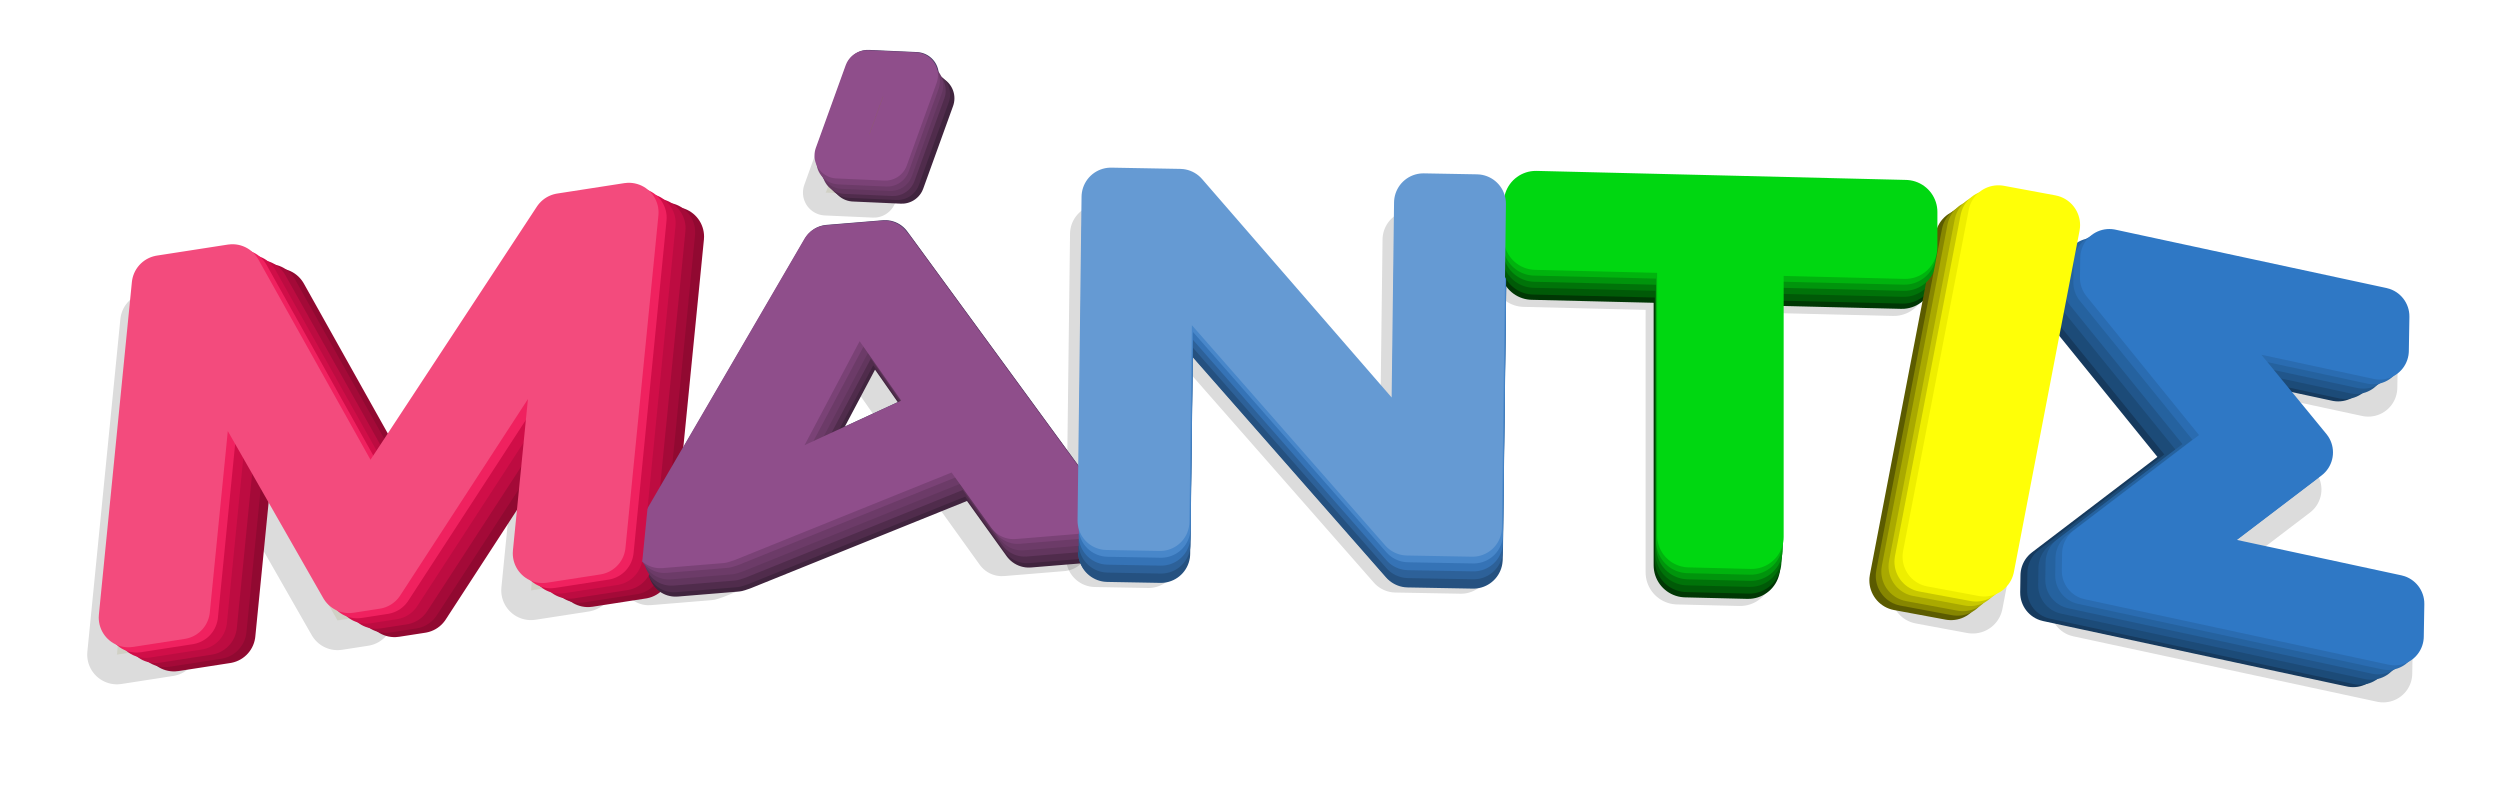 <?xml version="1.0" encoding="UTF-8" standalone="no"?>
<!-- Created with Inkscape (http://www.inkscape.org/) -->

<svg
   width="113.768mm"
   height="35.933mm"
   viewBox="0 0 113.768 35.933"
   version="1.1"
   id="svg1"
   sodipodi:docname="mantis.svg"
   xmlns:inkscape="http://www.inkscape.org/namespaces/inkscape"
   xmlns:sodipodi="http://sodipodi.sourceforge.net/DTD/sodipodi-0.dtd"
   xmlns="http://www.w3.org/2000/svg"
   xmlns:svg="http://www.w3.org/2000/svg">
  <sodipodi:namedview
     id="namedview1"
     pagecolor="#505050"
     bordercolor="#eeeeee"
     borderopacity="1"
     inkscape:showpageshadow="0"
     inkscape:pageopacity="0"
     inkscape:pagecheckerboard="0"
     inkscape:deskcolor="#505050"
     inkscape:document-units="mm" />
  <defs
     id="defs1">
    <filter
       inkscape:collect="always"
       style="color-interpolation-filters:sRGB"
       id="filter35"
       x="-1.003"
       y="-0.335"
       width="3.005"
       height="1.67">
      <feGaussianBlur
         inkscape:collect="always"
         stdDeviation="1.654"
         id="feGaussianBlur35" />
    </filter>
    <filter
       inkscape:collect="always"
       style="color-interpolation-filters:sRGB"
       id="filter36"
       x="-0.382"
       y="-0.307"
       width="1.764"
       height="1.615">
      <feGaussianBlur
         inkscape:collect="always"
         stdDeviation="1.654"
         id="feGaussianBlur36" />
    </filter>
    <filter
       inkscape:collect="always"
       style="color-interpolation-filters:sRGB"
       id="filter37"
       x="-0.234"
       y="-0.289"
       width="1.467"
       height="1.577">
      <feGaussianBlur
         inkscape:collect="always"
         stdDeviation="1.654"
         id="feGaussianBlur37" />
    </filter>
    <filter
       inkscape:collect="always"
       style="color-interpolation-filters:sRGB"
       id="filter38"
       x="-0.315"
       y="-0.353"
       width="1.631"
       height="1.706">
      <feGaussianBlur
         inkscape:collect="always"
         stdDeviation="1.654"
         id="feGaussianBlur38" />
    </filter>
    <filter
       inkscape:collect="always"
       style="color-interpolation-filters:sRGB"
       id="filter39"
       x="-0.323"
       y="-0.357"
       width="1.646"
       height="1.714">
      <feGaussianBlur
         inkscape:collect="always"
         stdDeviation="1.654"
         id="feGaussianBlur39" />
    </filter>
    <filter
       inkscape:collect="always"
       style="color-interpolation-filters:sRGB"
       id="filter40"
       x="-1.416"
       y="-1.3"
       width="3.832"
       height="3.599">
      <feGaussianBlur
         inkscape:collect="always"
         stdDeviation="1.654"
         id="feGaussianBlur40" />
    </filter>
    <filter
       inkscape:collect="always"
       style="color-interpolation-filters:sRGB"
       id="filter41"
       x="-0.277"
       y="-0.391"
       width="1.554"
       height="1.782">
      <feGaussianBlur
         inkscape:collect="always"
         stdDeviation="1.654"
         id="feGaussianBlur41" />
    </filter>
  </defs>
  <g
     inkscape:label="Στρώση 1"
     inkscape:groupmode="layer"
     id="layer1"
     transform="translate(-13.89,-78.978)">
    <path
       d="m 62.229,103.725 -2.743,0.226 -2.374,-3.306 -10.739,4.333 -0.204,0.069 -2.758,0.227 7.64,-13.118 2.566,-0.211 z m -5.977,-4.324 -3.519,-5.031 c -0.115,-0.165 -0.233,-0.434 -0.356,-0.807 l -0.059,0.005 c -0.085,0.361 -0.188,0.648 -0.308,0.861 l -4.86,9.17 z"
       id="text2-0-6"
       style="font-size:11.289px;font-family:'Segoe UI';-inkscape-font-specification:'Segoe UI';opacity:0.374;fill:#808000;stroke:#000000;stroke-width:2.492;stroke-linejoin:round;stroke-opacity:1;filter:url(#filter41)"
       aria-label="A"
       sodipodi:nodetypes="cccccccccccccccc" />
    <path
       d="m 55.009,84.085 -1.357,3.756 -2.181,-0.098 1.357,-3.756 z"
       id="text16-3-8"
       style="font-size:11.289px;font-family:'Segoe UI';-inkscape-font-specification:'Segoe UI';opacity:0.374;fill:#808000;stroke:#000000;stroke-width:2.081;stroke-linecap:round;stroke-linejoin:round;stroke-opacity:1;filter:url(#filter40)"
       aria-label="'" />
    <path
       d="m 100.072,91.896 -6.996,-0.171 v 13.37 l -2.839,-0.07 V 91.655 l -6.979,-0.171 v -1.585 l 16.814,0.411 z"
       id="text4-1"
       style="font-size:11.956px;font-family:'Segoe UI';-inkscape-font-specification:'Segoe UI';opacity:0.374;fill:#808000;stroke:#000000;stroke-width:2.919;stroke-linejoin:round;stroke-opacity:1;filter:url(#filter39)"
       aria-label="T" />
    <path
       d="M 80.377,104.66 77.412,104.606 66.936,92.673 q -0.398,-0.449 -0.651,-0.936 l -0.086,-0.002 q 0.109,0.474 0.09,2.025 l -0.132,10.639 -2.418,-0.044 0.182,-14.727 3.138,0.057 10.191,11.743 q 0.639,0.731 0.823,1.001 l 0.058,0.001 q -0.136,-0.639 -0.117,-2.17 l 0.128,-10.372 2.418,0.044 z"
       id="text3-0"
       style="font-size:10.951px;font-family:'Segoe UI';-inkscape-font-specification:'Segoe UI';opacity:0.374;fill:#808000;stroke:#000000;stroke-width:2.673;stroke-linejoin:round;stroke-opacity:1;filter:url(#filter38)"
       aria-label="N" />
    <path
       d="m 40.483,105.468 -2.43,0.377 1.008,-10.155 c 0.08,-0.802 0.245,-1.795 0.496,-2.977 l -0.058,0.011 c -0.301,0.719 -0.558,1.24 -0.771,1.564 l -8.284,12.739 -1.193,0.185 -0.062,-0.108 -5.907,-10.337 c -0.17,-0.306 -0.327,-0.791 -0.472,-1.455 l -0.058,0.008 c 0.017,0.593 -0.042,1.576 -0.178,2.948 l -1.006,10.134 -2.357,0.366 1.502,-15.137 3.23,-0.501 5.354,9.563 c 0.414,0.733 0.674,1.288 0.78,1.667 l 0.087,-0.011 c 0.499,-0.895 0.896,-1.566 1.188,-2.014 l 7.576,-11.527 3.055,-0.474 z"
       id="text1-2"
       style="font-size:11.289px;font-family:'Segoe UI';-inkscape-font-specification:'Segoe UI';opacity:0.374;fill:#808000;stroke:#000000;stroke-width:2.704;stroke-linecap:round;stroke-linejoin:round;stroke-opacity:1;filter:url(#filter37)"
       aria-label="M"
       sodipodi:nodetypes="ccscccccccccsccccccccccc" />
    <path
       d="m 122.343,109.62 -13.829,-2.978 0.013,-0.781 6.794,-5.172 -5.981,-7.38 0.015,-0.902 12.334,2.656 -0.026,1.553 -8.812,-1.898 5.36,6.533 -6.136,4.67 10.293,2.217 z"
       id="text6-8"
       style="font-size:11.13px;font-family:'Segoe UI';-inkscape-font-specification:'Segoe UI';opacity:0.374;fill:#808000;stroke:#000000;stroke-width:2.643;stroke-linejoin:round;stroke-opacity:1;filter:url(#filter36)"
       aria-label="Σ" />
    <path
       d="m 103.663,106.432 -2.342,-0.435 2.987,-15.527 2.342,0.435 z"
       id="text5-63"
       style="font-size:11.289px;font-family:'Segoe UI';-inkscape-font-specification:'Segoe UI';opacity:0.374;fill:#808000;stroke:#000000;stroke-width:2.75;stroke-linejoin:round;stroke-opacity:1;filter:url(#filter35)"
       inkscape:transform-center-x="-0.1832369"
       inkscape:transform-center-y="0.72328802"
       aria-label="Ι" />
    <path
       d="m 43.078,104.876 -2.43,0.377 1.008,-10.155 c 0.08,-0.802 0.245,-1.794 0.496,-2.977 l -0.058,0.011 c -0.301,0.719 -0.558,1.24 -0.771,1.564 l -8.284,12.739 -1.193,0.185 -0.062,-0.108 -5.907,-10.337 c -0.17,-0.306 -0.327,-0.791 -0.472,-1.454 l -0.058,0.011 c 0.017,0.593 -0.042,1.576 -0.178,2.948 l -1.006,10.134 -2.357,0.366 1.502,-15.137 3.23,-0.501 5.354,9.563 c 0.414,0.733 0.674,1.288 0.78,1.667 l 0.087,-0.011 c 0.499,-0.895 0.896,-1.566 1.188,-2.014 l 7.576,-11.527 3.055,-0.474 z"
       id="text1-5-0-9-8-8"
       style="font-size:11.289px;font-family:'Segoe UI';-inkscape-font-specification:'Segoe UI';fill:#808000;stroke:#910931;stroke-width:2.704;stroke-linecap:round;stroke-linejoin:round;stroke-opacity:1"
       aria-label="M"
       sodipodi:nodetypes="ccscccccccccsccccccccccc"
       inkscape:export-filename="mantis.svg"
       inkscape:export-xdpi="96"
       inkscape:export-ydpi="96" />
    <path
       d="m 42.673,104.681 -2.43,0.377 1.008,-10.155 c 0.08,-0.802 0.245,-1.794 0.496,-2.977 l -0.058,0.011 c -0.301,0.719 -0.558,1.24 -0.771,1.564 l -8.284,12.739 -1.193,0.185 -0.062,-0.108 -5.907,-10.337 c -0.17,-0.306 -0.327,-0.791 -0.472,-1.455 l -0.058,0.011 c 0.017,0.593 -0.042,1.576 -0.178,2.948 l -1.006,10.134 -2.357,0.366 1.502,-15.137 3.23,-0.501 5.354,9.563 c 0.414,0.733 0.674,1.288 0.78,1.667 l 0.087,-0.011 c 0.499,-0.895 0.896,-1.566 1.188,-2.014 l 7.576,-11.527 3.055,-0.474 z"
       id="text1-5-0-9-8"
       style="font-size:11.289px;font-family:'Segoe UI';-inkscape-font-specification:'Segoe UI';fill:#808000;stroke:#a40a38;stroke-width:2.704;stroke-linecap:round;stroke-linejoin:round;stroke-opacity:1"
       aria-label="M"
       sodipodi:nodetypes="ccscccccccccsccccccccccc" />
    <path
       d="m 62.784,102.022 -2.743,0.226 -2.374,-3.306 -10.739,4.333 -0.204,0.069 -2.758,0.227 7.64,-13.118 2.566,-0.211 z m -5.977,-4.324 -3.519,-5.031 c -0.115,-0.165 -0.233,-0.434 -0.356,-0.807 l -0.059,0.005 c -0.085,0.361 -0.188,0.648 -0.308,0.861 l -4.86,9.171 z"
       id="text2"
       style="font-size:11.289px;font-family:'Segoe UI';-inkscape-font-specification:'Segoe UI';fill:#808000;stroke:#453a62;stroke-width:2.492;stroke-linejoin:round;stroke-opacity:1"
       aria-label="A"
       sodipodi:nodetypes="cccccccccccccccc" />
    <path
       d="m 63.453,103.335 -2.743,0.226 -2.374,-3.306 -10.739,4.333 -0.204,0.069 -2.758,0.227 7.64,-13.118 2.566,-0.211 z m -5.977,-4.324 -3.519,-5.032 c -0.115,-0.165 -0.233,-0.434 -0.356,-0.807 l -0.059,0.005 c -0.085,0.361 -0.188,0.648 -0.308,0.861 l -4.86,9.171 z"
       id="text2-0-0-7-6-0-7"
       style="font-size:11.289px;font-family:'Segoe UI';-inkscape-font-specification:'Segoe UI';fill:#808000;stroke:#40243e;stroke-width:2.492;stroke-linejoin:round;stroke-opacity:1"
       aria-label="A"
       sodipodi:nodetypes="cccccccccccccccc" />
    <path
       d="m 63.372,103.136 -2.743,0.226 -2.374,-3.306 -10.739,4.333 -0.204,0.069 -2.758,0.227 7.64,-13.118 2.566,-0.211 z m -5.977,-4.324 -3.519,-5.031 c -0.115,-0.165 -0.233,-0.434 -0.356,-0.807 l -0.059,0.005 c -0.085,0.361 -0.188,0.648 -0.308,0.861 l -4.86,9.171 z"
       id="text2-0-0-7-6-0"
       style="font-size:11.289px;font-family:'Segoe UI';-inkscape-font-specification:'Segoe UI';fill:#808000;stroke:#502c4c;stroke-width:2.492;stroke-linejoin:round;stroke-opacity:1"
       aria-label="A"
       sodipodi:nodetypes="cccccccccccccccc" />
    <path
       d="m 80.916,104.374 -2.965,-0.054 -10.476,-11.933 q -0.398,-0.449 -0.651,-0.936 l -0.086,-0.002 q 0.109,0.475 0.09,2.025 l -0.132,10.639 -2.418,-0.044 0.182,-14.727 3.138,0.057 10.191,11.743 q 0.639,0.731 0.823,1.001 l 0.058,10e-4 q -0.136,-0.639 -0.117,-2.17 l 0.128,-10.372 2.418,0.044 z"
       id="text3-4-6-0-2"
       style="font-size:10.951px;font-family:'Segoe UI';-inkscape-font-specification:'Segoe UI';fill:#808000;stroke:#29598c;stroke-width:2.673;stroke-linejoin:round"
       aria-label="N" />
    <path
       d="m 56.283,83.451 -1.357,3.756 -2.181,-0.098 1.357,-3.756 z"
       id="text16-3-4-1-1-8-4"
       style="font-size:11.289px;font-family:'Segoe UI';-inkscape-font-specification:'Segoe UI';fill:#808000;stroke:#40243e;stroke-width:2.081;stroke-linecap:round;stroke-linejoin:round;stroke-opacity:1"
       aria-label="'" />
    <path
       d="m 42.236,104.495 -2.43,0.377 1.008,-10.155 c 0.08,-0.802 0.245,-1.795 0.496,-2.977 l -0.058,0.011 c -0.301,0.719 -0.558,1.24 -0.771,1.564 l -8.284,12.739 -1.193,0.185 -0.062,-0.108 -5.907,-10.337 c -0.17,-0.306 -0.327,-0.791 -0.472,-1.455 l -0.058,0.011 c 0.017,0.593 -0.042,1.576 -0.178,2.948 l -1.006,10.134 -2.357,0.366 1.502,-15.137 3.23,-0.501 5.354,9.563 c 0.414,0.733 0.674,1.288 0.78,1.667 l 0.087,-0.011 c 0.499,-0.895 0.896,-1.566 1.188,-2.014 l 7.576,-11.527 3.055,-0.474 z"
       id="text1-5-0-9"
       style="font-size:11.289px;font-family:'Segoe UI';-inkscape-font-specification:'Segoe UI';fill:#808000;stroke:#bd0c41;stroke-width:2.704;stroke-linecap:round;stroke-linejoin:round;stroke-opacity:1"
       aria-label="M"
       sodipodi:nodetypes="ccscccccccccsccccccccccc" />
    <path
       d="m 55.572,82.386 -1.357,3.756 -2.181,-0.098 1.357,-3.756 z"
       id="text16"
       style="font-size:11.289px;font-family:'Segoe UI';-inkscape-font-specification:'Segoe UI';fill:#808000;stroke:#453a62;stroke-width:2.081;stroke-linecap:round;stroke-linejoin:round"
       aria-label="'" />
    <path
       d="m 56.086,83.282 -1.357,3.756 -2.181,-0.098 1.357,-3.756 z"
       id="text16-3-4-1-1-8"
       style="font-size:11.289px;font-family:'Segoe UI';-inkscape-font-specification:'Segoe UI';fill:#808000;stroke:#502c4c;stroke-width:2.081;stroke-linecap:round;stroke-linejoin:round"
       aria-label="'" />
    <path
       d="m 63.261,102.835 -2.743,0.226 -2.374,-3.306 -10.739,4.333 -0.204,0.069 -2.758,0.227 7.64,-13.118 2.566,-0.211 z m -5.977,-4.324 -3.519,-5.031 c -0.115,-0.165 -0.233,-0.434 -0.356,-0.807 l -0.059,0.003 c -0.085,0.361 -0.188,0.648 -0.308,0.861 l -4.86,9.171 z"
       id="text2-0-0-7-6"
       style="font-size:11.289px;font-family:'Segoe UI';-inkscape-font-specification:'Segoe UI';fill:#808000;stroke:#62365e;stroke-width:2.492;stroke-linejoin:round;stroke-opacity:1"
       aria-label="A"
       sodipodi:nodetypes="cccccccccccccccc" />
    <path
       d="m 80.936,104.428 -2.965,-0.054 -10.476,-11.933 q -0.398,-0.449 -0.651,-0.936 l -0.086,-0.002 q 0.109,0.474 0.09,2.025 l -0.132,10.639 -2.418,-0.044 0.182,-14.727 3.138,0.057 10.191,11.743 q 0.639,0.731 0.823,1.001 l 0.058,0.001 q -0.136,-0.639 -0.117,-2.17 l 0.128,-10.372 2.418,0.044 z"
       id="text3-4-6-0-2-0"
       style="font-size:10.951px;font-family:'Segoe UI';-inkscape-font-specification:'Segoe UI';fill:#808000;stroke:#255180;stroke-width:2.673;stroke-linejoin:round"
       aria-label="N" />
    <path
       d="m 63.141,102.552 -2.743,0.226 -2.374,-3.306 -10.739,4.333 -0.204,0.069 -2.758,0.227 7.64,-13.118 2.566,-0.211 z m -5.977,-4.324 -3.519,-5.031 c -0.115,-0.165 -0.233,-0.434 -0.356,-0.807 l -0.059,0.005 c -0.085,0.361 -0.188,0.648 -0.308,0.861 l -4.86,9.171 z"
       id="text2-0-0-7"
       style="font-size:11.289px;font-family:'Segoe UI';-inkscape-font-specification:'Segoe UI';fill:#808000;stroke:#6c3b68;stroke-width:2.492;stroke-linejoin:round;stroke-opacity:1"
       aria-label="A"
       sodipodi:nodetypes="cccccccccccccccc" />
    <path
       d="m 80.95,104.003 -2.965,-0.054 -10.476,-11.933 q -0.398,-0.449 -0.651,-0.936 l -0.086,-0.002 q 0.109,0.475 0.09,2.025 l -0.132,10.639 -2.418,-0.044 0.182,-14.727 3.138,0.057 10.191,11.743 q 0.639,0.731 0.823,1.001 l 0.058,10e-4 Q 78.567,101.134 78.586,99.604 l 0.128,-10.372 2.418,0.044 z"
       id="text3-4-6-0"
       style="font-size:10.951px;font-family:'Segoe UI';-inkscape-font-specification:'Segoe UI';fill:#808000;stroke:#2d6199;stroke-width:2.673;stroke-linejoin:round"
       aria-label="N" />
    <path
       d="m 55.886,83.102 -1.357,3.756 -2.181,-0.098 1.357,-3.756 z"
       id="text16-3-4-1-1"
       style="font-size:11.289px;font-family:'Segoe UI';-inkscape-font-specification:'Segoe UI';fill:#808000;stroke:#62365e;stroke-width:2.081;stroke-linecap:round;stroke-linejoin:round"
       aria-label="'" />
    <path
       d="m 62.943,102.257 -2.743,0.226 -2.374,-3.306 -10.739,4.333 -0.204,0.069 -2.758,0.227 7.64,-13.118 2.566,-0.211 z m -5.977,-4.324 -3.519,-5.031 c -0.115,-0.165 -0.233,-0.434 -0.356,-0.807 l -0.059,0.005 c -0.085,0.361 -0.188,0.648 -0.308,0.861 l -4.86,9.171 z"
       id="text2-0-0"
       style="font-size:11.289px;font-family:'Segoe UI';-inkscape-font-specification:'Segoe UI';fill:#808000;stroke:#7a4276;stroke-width:2.492;stroke-linejoin:round;stroke-opacity:1"
       aria-label="A"
       sodipodi:nodetypes="cccccccccccccccc" />
    <path
       d="M 80.95,103.643 77.985,103.589 67.509,91.656 q -0.398,-0.449 -0.651,-0.936 l -0.086,-0.002 q 0.109,0.475 0.09,2.025 l -0.132,10.639 -2.418,-0.044 0.182,-14.727 3.138,0.057 10.191,11.743 q 0.639,0.731 0.823,1.001 l 0.058,10e-4 q -0.136,-0.639 -0.117,-2.17 l 0.128,-10.372 2.418,0.044 z"
       id="text3-4-6"
       style="font-size:10.951px;font-family:'Segoe UI';-inkscape-font-specification:'Segoe UI';fill:#808000;stroke:#3573b6;stroke-width:2.673;stroke-linejoin:round"
       aria-label="N" />
    <path
       d="m 55.771,82.873 -1.357,3.756 -2.181,-0.098 1.357,-3.756 z"
       id="text16-3-4-1"
       style="font-size:11.289px;font-family:'Segoe UI';-inkscape-font-specification:'Segoe UI';fill:#808000;stroke:#6c3b68;stroke-width:2.081;stroke-linecap:round;stroke-linejoin:round"
       aria-label="'" />
    <path
       d="m 62.753,102.04 -2.743,0.226 -2.374,-3.306 -10.739,4.333 -0.204,0.069 -2.758,0.227 7.64,-13.118 2.566,-0.211 z M 56.776,97.716 53.257,92.684 c -0.115,-0.165 -0.233,-0.434 -0.356,-0.807 l -0.059,0.005 c -0.085,0.361 -0.188,0.648 -0.308,0.861 l -4.86,9.17 z"
       id="text2-0"
       style="font-size:11.289px;font-family:'Segoe UI';-inkscape-font-specification:'Segoe UI';fill:#8f4e8b;fill-opacity:1;stroke:#8f4e8b;stroke-width:2.492;stroke-linejoin:round;stroke-opacity:1"
       aria-label="A"
       sodipodi:nodetypes="cccccccccccccccc" />
    <path
       d="m 100.437,91.574 -6.996,-0.171 V 104.772 l -2.839,-0.069 V 91.333 l -6.979,-0.171 v -1.585 l 16.814,0.411 z"
       id="text4-7-7-9-3-2"
       style="font-size:11.956px;font-family:'Segoe UI';-inkscape-font-specification:'Segoe UI';fill:#808000;stroke:#003704;stroke-width:2.919;stroke-linejoin:round;stroke-opacity:1"
       aria-label="T" />
    <path
       d="m 80.95,103.283 -2.965,-0.054 -10.476,-11.933 q -0.398,-0.449 -0.651,-0.936 l -0.086,-0.002 q 0.109,0.475 0.09,2.025 l -0.132,10.639 -2.418,-0.044 0.182,-14.727 3.138,0.057 10.191,11.743 q 0.639,0.731 0.823,1.001 l 0.058,0.001 Q 78.567,100.414 78.586,98.884 l 0.128,-10.372 2.418,0.044 z"
       id="text3-4"
       style="font-size:10.951px;font-family:'Segoe UI';-inkscape-font-specification:'Segoe UI';fill:#808000;stroke:#4887ca;stroke-width:2.673;stroke-linejoin:round"
       aria-label="N" />
    <path
       d="m 55.622,82.671 -1.357,3.756 -2.181,-0.098 1.357,-3.756 z"
       id="text16-3-4"
       style="font-size:11.289px;font-family:'Segoe UI';-inkscape-font-specification:'Segoe UI';fill:#808000;stroke:#7a4276;stroke-width:2.081;stroke-linecap:round;stroke-linejoin:round"
       aria-label="'" />
    <path
       d="m 55.534,82.4 -1.357,3.756 -2.181,-0.098 1.357,-3.756 z"
       id="text16-3"
       style="font-size:11.289px;font-family:'Segoe UI';-inkscape-font-specification:'Segoe UI';fill:#808000;stroke:#8f4e8b;stroke-width:2.081;stroke-linecap:round;stroke-linejoin:round"
       aria-label="'" />
    <path
       d="m 100.494,91.334 -6.996,-0.171 V 104.532 l -2.839,-0.07 V 91.093 l -6.979,-0.171 v -1.585 l 16.814,0.411 z"
       id="text4-7-7-9-3"
       style="font-size:11.956px;font-family:'Segoe UI';-inkscape-font-specification:'Segoe UI';fill:#808000;stroke:#005a07;stroke-width:2.919;stroke-linejoin:round"
       aria-label="T" />
    <path
       d="m 100.522,91.027 -6.996,-0.171 v 13.37 l -2.839,-0.07 V 90.787 l -6.979,-0.171 v -1.585 l 16.813,0.411 z"
       id="text4-7-7-9"
       style="font-size:11.956px;font-family:'Segoe UI';-inkscape-font-specification:'Segoe UI';fill:#808000;stroke:#007309;stroke-width:2.919;stroke-linejoin:round"
       aria-label="T" />
    <path
       d="m 102.676,105.823 -2.342,-0.435 2.987,-15.527 2.342,0.435 z"
       id="text5-6-7-5-1-9"
       style="font-size:11.289px;font-family:'Segoe UI';-inkscape-font-specification:'Segoe UI';fill:#808000;stroke:#5b5b00;stroke-width:2.75;stroke-linejoin:round;stroke-opacity:1"
       inkscape:transform-center-x="-0.18323176"
       inkscape:transform-center-y="0.72330467"
       aria-label="Ι" />
    <path
       d="m 100.557,90.752 -6.996,-0.171 v 13.37 l -2.839,-0.069 V 90.512 l -6.979,-0.171 v -1.585 l 16.814,0.411 z"
       id="text4-7-7"
       style="font-size:11.956px;font-family:'Segoe UI';-inkscape-font-specification:'Segoe UI';fill:#808000;stroke:#00940c;stroke-width:2.919;stroke-linejoin:round"
       aria-label="T" />
    <path
       d="m 100.55,90.473 -6.996,-0.171 v 13.37 l -2.839,-0.07 V 90.232 l -6.979,-0.171 v -1.585 l 16.813,0.411 z"
       id="text4-7"
       style="font-size:11.956px;font-family:'Segoe UI';-inkscape-font-specification:'Segoe UI';fill:#808000;stroke:#00b30e;stroke-width:2.919;stroke-linejoin:round"
       aria-label="T" />
    <path
       d="m 102.968,105.621 -2.342,-0.435 2.987,-15.527 2.342,0.435 z"
       id="text5-6-7-5-1"
       style="font-size:11.289px;font-family:'Segoe UI';-inkscape-font-specification:'Segoe UI';fill:#808000;stroke:#868600;stroke-width:2.75;stroke-linejoin:round;stroke-opacity:1"
       inkscape:transform-center-x="-0.18323632"
       inkscape:transform-center-y="0.72332215"
       aria-label="Ι" />
    <path
       d="m 100.596,90.21 -6.996,-0.171 V 103.409 l -2.839,-0.07 V 89.97 l -6.979,-0.171 v -1.585 l 16.814,0.411 z"
       id="text4"
       style="font-size:11.956px;font-family:'Segoe UI';-inkscape-font-specification:'Segoe UI';fill:#808000;stroke:#00d711;stroke-width:2.919;stroke-linejoin:round"
       aria-label="T" />
    <path
       d="m 80.901,102.975 -2.965,-0.054 -10.476,-11.933 q -0.398,-0.449 -0.651,-0.936 l -0.086,-0.002 q 0.109,0.474 0.09,2.025 l -0.132,10.639 -2.418,-0.044 0.182,-14.727 3.138,0.057 10.191,11.743 q 0.639,0.731 0.823,1.001 l 0.058,0.001 q -0.136,-0.639 -0.117,-2.17 l 0.128,-10.372 2.418,0.044 z"
       id="text3"
       style="font-size:10.951px;font-family:'Segoe UI';-inkscape-font-specification:'Segoe UI';fill:#808000;stroke:#659ad3;stroke-width:2.673;stroke-linejoin:round"
       aria-label="N" />
    <path
       d="m 41.785,104.261 -2.43,0.377 1.008,-10.155 c 0.08,-0.802 0.245,-1.794 0.496,-2.977 l -0.058,0.011 c -0.301,0.719 -0.558,1.24 -0.771,1.564 l -8.284,12.739 -1.193,0.185 -0.062,-0.108 -5.907,-10.337 c -0.17,-0.306 -0.327,-0.791 -0.472,-1.455 l -0.058,0.011 c 0.017,0.593 -0.042,1.576 -0.178,2.948 l -1.006,10.134 -2.357,0.366 1.502,-15.137 3.23,-0.501 5.354,9.563 c 0.414,0.733 0.674,1.288 0.78,1.667 l 0.087,-0.011 c 0.499,-0.895 0.896,-1.566 1.188,-2.014 l 7.576,-11.527 3.055,-0.474 z"
       id="text1-5-0"
       style="font-size:11.289px;font-family:'Segoe UI';-inkscape-font-specification:'Segoe UI';fill:#808000;stroke:#d00e48;stroke-width:2.704;stroke-linecap:round;stroke-linejoin:round;stroke-opacity:1"
       aria-label="M"
       sodipodi:nodetypes="ccscccccccccsccccccccccc" />
    <path
       d="m 41.376,104.019 -2.43,0.377 1.008,-10.155 c 0.08,-0.802 0.245,-1.795 0.496,-2.977 l -0.058,0.011 c -0.301,0.719 -0.558,1.24 -0.771,1.564 l -8.284,12.739 -1.193,0.185 -0.062,-0.108 -5.907,-10.337 c -0.17,-0.306 -0.327,-0.791 -0.472,-1.455 l -0.058,0.011 c 0.017,0.593 -0.042,1.576 -0.178,2.948 l -1.006,10.134 -2.357,0.366 1.502,-15.137 3.23,-0.501 5.354,9.563 c 0.414,0.733 0.674,1.288 0.78,1.667 l 0.087,-0.011 c 0.499,-0.895 0.896,-1.566 1.188,-2.014 l 7.576,-11.527 3.055,-0.474 z"
       id="text1-5"
       style="font-size:11.289px;font-family:'Segoe UI';-inkscape-font-specification:'Segoe UI';fill:#808000;stroke:#f0215f;stroke-width:2.704;stroke-linecap:round;stroke-linejoin:round;stroke-opacity:1"
       aria-label="M"
       sodipodi:nodetypes="ccscccccccccsccccccccccc" />
    <path
       d="m 41.007,103.782 -2.43,0.377 1.008,-10.155 c 0.08,-0.802 0.245,-1.795 0.496,-2.977 l -0.058,0.011 c -0.301,0.719 -0.558,1.24 -0.771,1.564 l -8.284,12.739 -1.193,0.185 -0.062,-0.108 -5.907,-10.337 c -0.17,-0.306 -0.327,-0.791 -0.472,-1.455 l -0.058,0.008 c 0.017,0.593 -0.042,1.576 -0.178,2.948 l -1.006,10.134 -2.357,0.366 1.502,-15.137 3.23,-0.501 5.354,9.563 c 0.414,0.733 0.674,1.288 0.78,1.667 l 0.087,-0.011 c 0.499,-0.895 0.896,-1.566 1.188,-2.014 l 7.576,-11.527 3.055,-0.474 z"
       id="text1"
       style="font-size:11.289px;font-family:'Segoe UI';-inkscape-font-specification:'Segoe UI';fill:#808000;stroke:#f34b7d;stroke-width:2.704;stroke-linecap:round;stroke-linejoin:round;stroke-opacity:1"
       aria-label="M"
       sodipodi:nodetypes="ccscccccccccsccccccccccc" />
    <path
       d="m 103.221,105.415 -2.342,-0.435 2.987,-15.527 2.342,0.435 z"
       id="text5-6-7-5"
       style="font-size:11.289px;font-family:'Segoe UI';-inkscape-font-specification:'Segoe UI';fill:#808000;stroke:#a9a900;stroke-width:2.75;stroke-linejoin:round;stroke-opacity:1"
       inkscape:transform-center-x="-0.18323377"
       inkscape:transform-center-y="0.72330207"
       aria-label="Ι" />
    <path
       d="m 120.974,108.927 -13.829,-2.978 0.013,-0.781 6.794,-5.172 -5.981,-7.38 0.015,-0.902 12.334,2.656 -0.026,1.553 -8.812,-1.898 5.36,6.533 -6.136,4.67 10.293,2.217 z"
       id="text6-2-5-9-6-2"
       style="font-size:11.13px;font-family:'Segoe UI';-inkscape-font-specification:'Segoe UI';fill:#808000;stroke:#163a5e;stroke-width:2.643;stroke-linejoin:round;stroke-opacity:1"
       aria-label="Σ" />
    <path
       d="m 103.549,105.182 -2.342,-0.435 2.987,-15.527 2.342,0.435 z"
       id="text5-6-7"
       style="font-size:11.289px;font-family:'Segoe UI';-inkscape-font-specification:'Segoe UI';fill:#808000;stroke:#c8c800;stroke-width:2.75;stroke-linejoin:round;stroke-opacity:1"
       inkscape:transform-center-x="-0.18323317"
       inkscape:transform-center-y="0.72330683"
       aria-label="Ι" />
    <path
       d="m 121.289,108.818 -13.829,-2.978 0.013,-0.781 6.794,-5.172 -5.981,-7.38 0.015,-0.902 12.334,2.656 -0.026,1.553 -8.812,-1.898 5.36,6.533 -6.136,4.67 10.293,2.217 z"
       id="text6-2-5-9-6"
       style="font-size:11.13px;font-family:'Segoe UI';-inkscape-font-specification:'Segoe UI';fill:#808000;stroke:#1c4b78;stroke-width:2.643;stroke-linejoin:round;stroke-opacity:1"
       aria-label="Σ" />
    <path
       d="m 103.818,104.977 -2.342,-0.435 2.987,-15.527 2.342,0.435 z"
       id="text5-6"
       style="font-size:11.289px;font-family:'Segoe UI';-inkscape-font-specification:'Segoe UI';fill:#808000;stroke:#eeee00;stroke-width:2.75;stroke-linejoin:round;stroke-opacity:1"
       inkscape:transform-center-x="-0.18323686"
       inkscape:transform-center-y="0.72332244"
       aria-label="Ι" />
    <path
       d="m 121.792,108.589 -13.829,-2.978 0.013,-0.781 6.794,-5.172 -5.981,-7.38 0.015,-0.902 12.334,2.656 -0.026,1.553 -8.812,-1.898 5.36,6.533 -6.136,4.67 10.293,2.217 z"
       id="text6-2-5-9"
       style="font-size:11.13px;font-family:'Segoe UI';-inkscape-font-specification:'Segoe UI';fill:#808000;stroke:#21568b;stroke-width:2.643;stroke-linejoin:round;stroke-opacity:1"
       aria-label="Σ" />
    <path
       d="m 122.116,108.345 -13.829,-2.978 0.013,-0.781 6.794,-5.172 -5.981,-7.38 0.015,-0.902 12.334,2.656 -0.026,1.553 -8.812,-1.898 5.36,6.533 -6.136,4.67 10.293,2.217 z"
       id="text6-2-5"
       style="font-size:11.13px;font-family:'Segoe UI';-inkscape-font-specification:'Segoe UI';fill:#808000;stroke:#25629f;stroke-width:2.643;stroke-linejoin:round;stroke-opacity:1"
       aria-label="Σ" />
    <path
       d="m 122.567,108.146 -13.829,-2.978 0.013,-0.781 6.794,-5.172 -5.981,-7.38 0.015,-0.902 12.334,2.656 -0.026,1.553 -8.812,-1.898 5.36,6.533 -6.136,4.67 10.293,2.217 z"
       id="text6-2"
       style="font-size:11.13px;font-family:'Segoe UI';-inkscape-font-specification:'Segoe UI';fill:#808000;stroke:#2a6cb1;stroke-width:2.643;stroke-linejoin:round;stroke-opacity:1"
       aria-label="Σ" />
    <path
       d="m 122.868,107.934 -13.829,-2.978 0.013,-0.781 6.794,-5.172 -5.981,-7.38 0.015,-0.902 12.334,2.656 -0.026,1.553 -8.812,-1.898 5.36,6.533 -6.136,4.67 10.293,2.217 z"
       id="text6"
       style="font-size:11.13px;font-family:'Segoe UI';-inkscape-font-specification:'Segoe UI';fill:#808000;stroke:#2f78c5;stroke-width:2.643;stroke-linejoin:round"
       aria-label="Σ" />
    <path
       d="m 104.187,104.747 -2.342,-0.435 2.987,-15.527 2.342,0.435 z"
       id="text5"
       style="font-size:11.289px;font-family:'Segoe UI';-inkscape-font-specification:'Segoe UI';fill:#808000;stroke:#ffff07;stroke-width:2.75;stroke-linejoin:round;stroke-opacity:1"
       inkscape:transform-center-x="-0.1832369"
       inkscape:transform-center-y="0.72328802"
       aria-label="Ι" />
  </g>
</svg>
